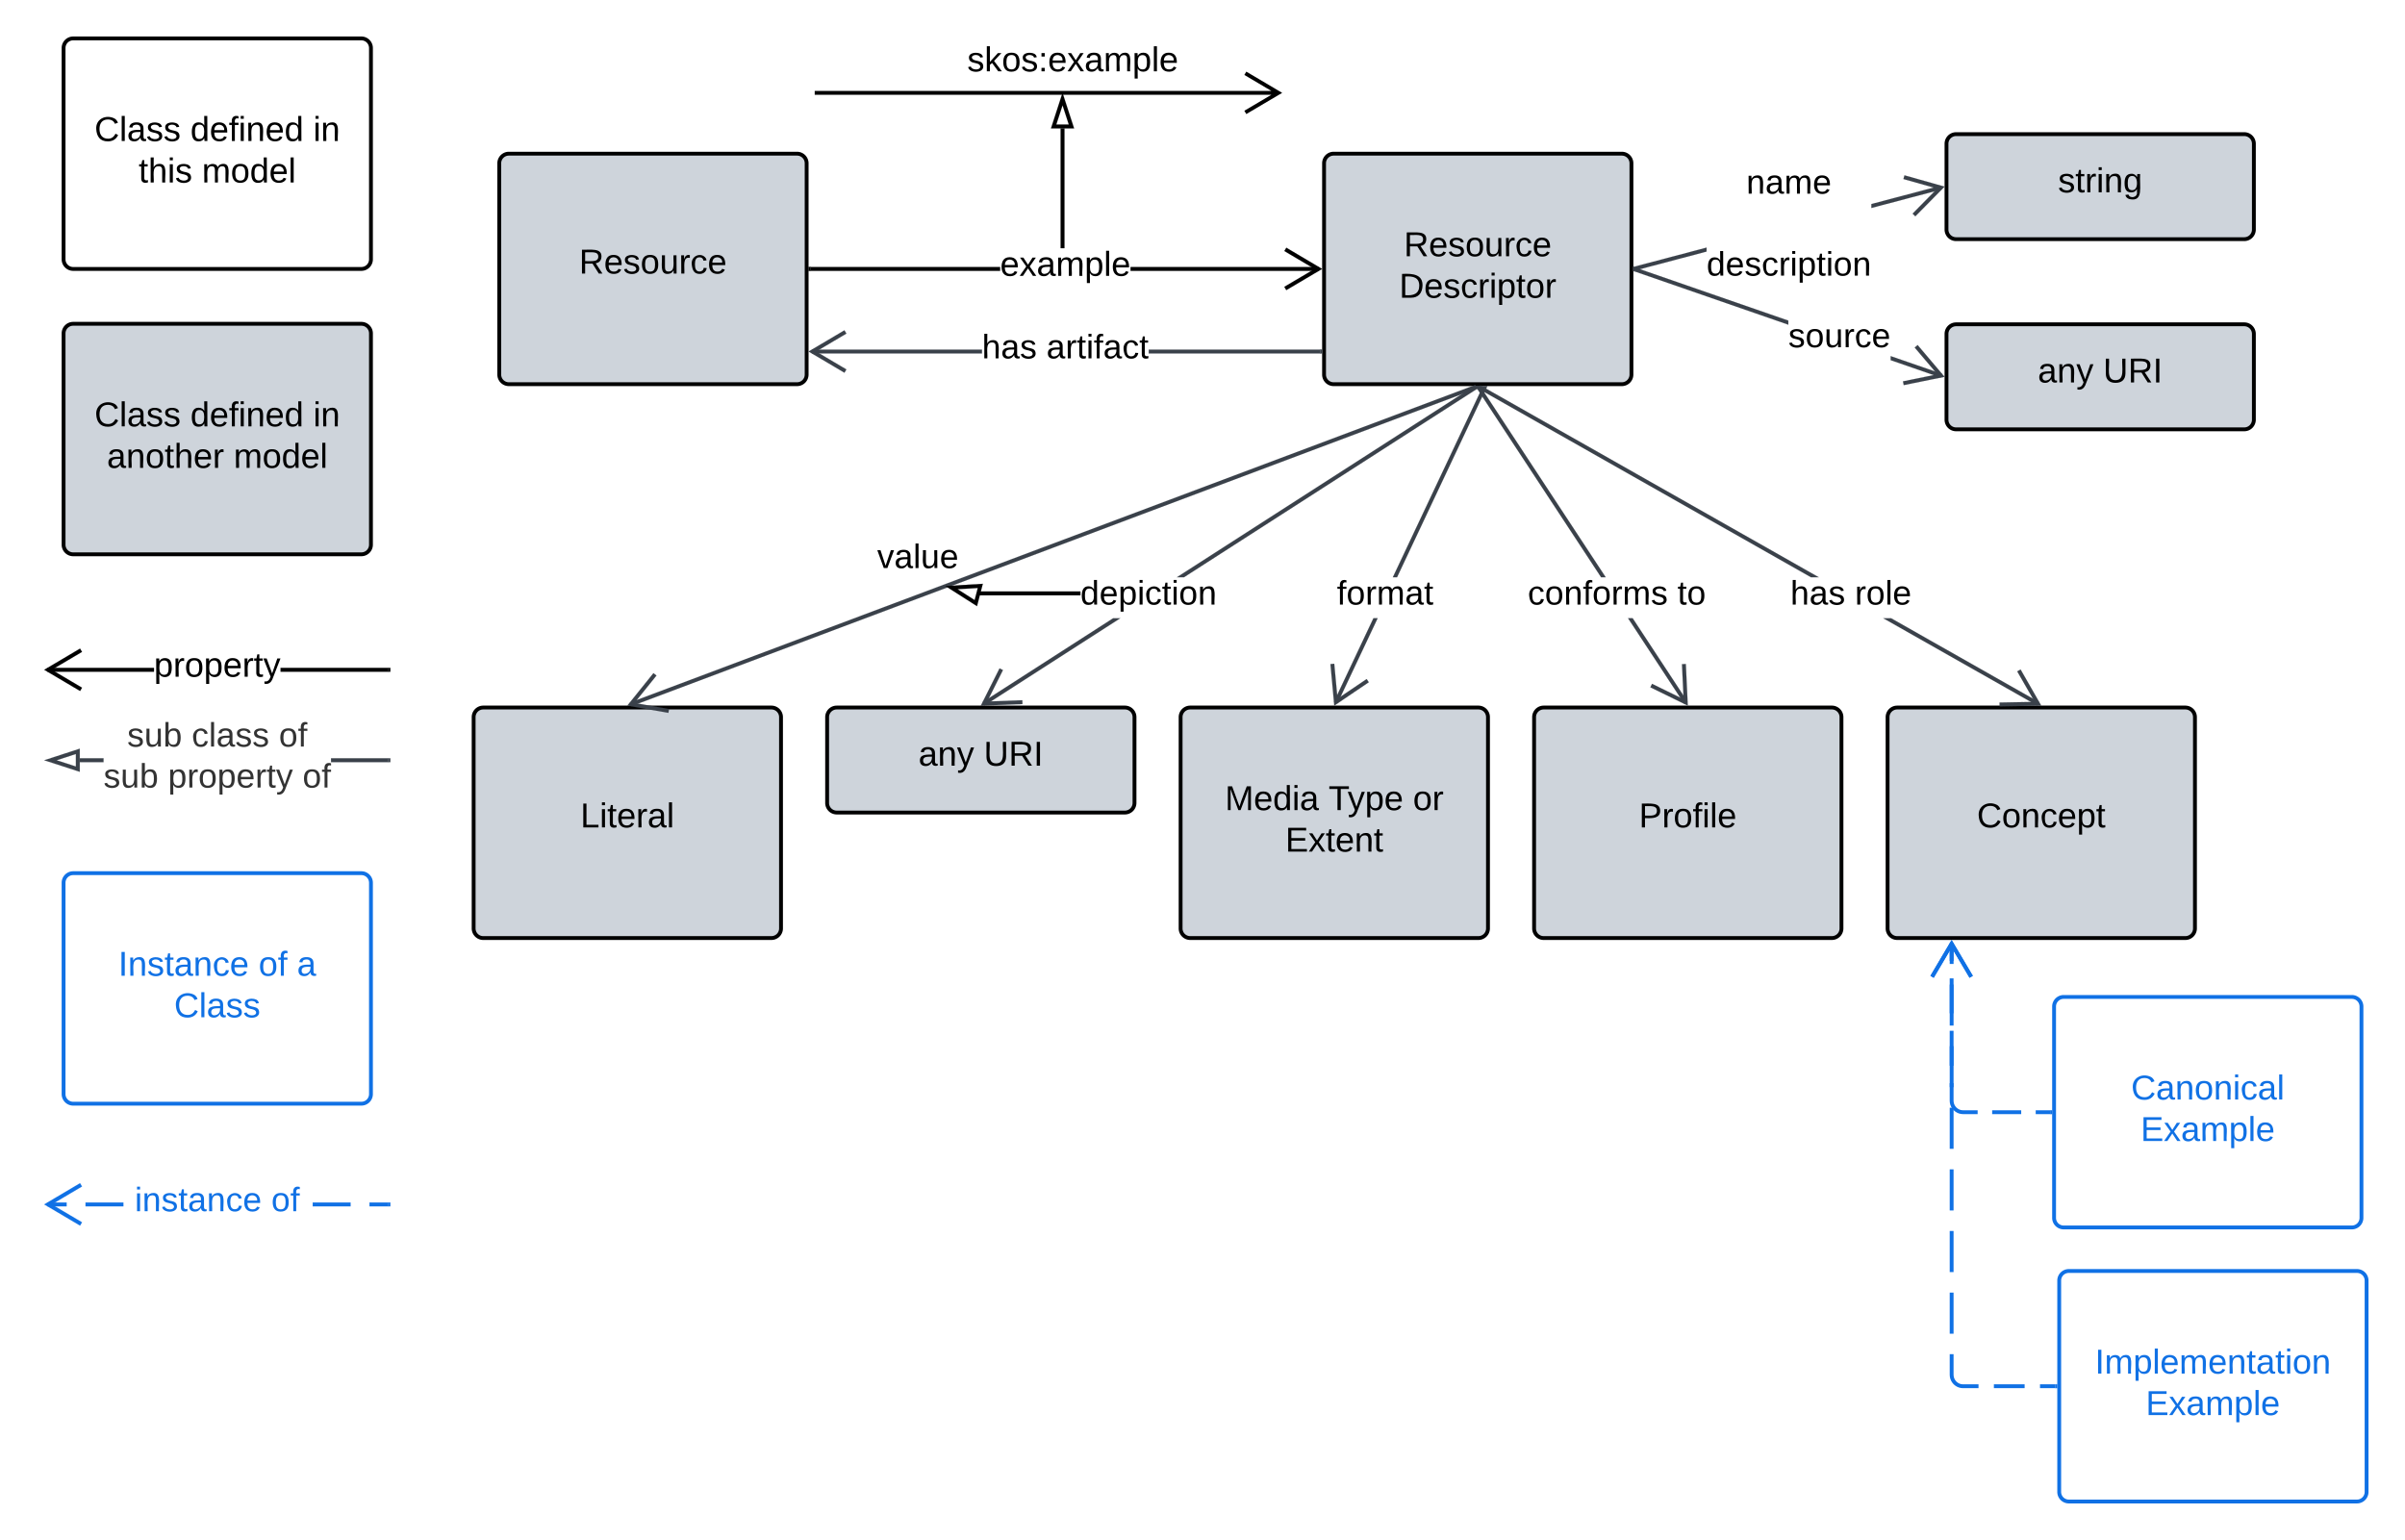 <svg xmlns="http://www.w3.org/2000/svg" xmlns:xlink="http://www.w3.org/1999/xlink" xmlns:lucid="lucid" width="1251.88" height="801.66"><g transform="translate(-258.785 -46.336)" lucid:page-tab-id="89~88OhoTKm4"><path d="M0 0h1500v1000H0z" fill="#fff"/><path d="M291.88 71.34a5 5 0 0 1 5-5h150a5 5 0 0 1 5 5v110a5 5 0 0 1-5 5h-150a5 5 0 0 1-5-5z" stroke="#000" stroke-width="2" fill="#fff"/><use xlink:href="#a" transform="matrix(1,0,0,1,303.881,78.336) translate(4.1 41.4)"/><use xlink:href="#b" transform="matrix(1,0,0,1,303.881,78.336) translate(54 41.4)"/><use xlink:href="#c" transform="matrix(1,0,0,1,303.881,78.336) translate(117.95 41.4)"/><use xlink:href="#d" transform="matrix(1,0,0,1,303.881,78.336) translate(27.075 63)"/><use xlink:href="#e" transform="matrix(1,0,0,1,303.881,78.336) translate(60.025 63)"/><path d="M291.88 219.9a5 5 0 0 1 5-5h150a5 5 0 0 1 5 5v110a5 5 0 0 1-5 5h-150a5 5 0 0 1-5-5z" stroke="#000" stroke-width="2" fill="#ced4db"/><use xlink:href="#a" transform="matrix(1,0,0,1,303.881,226.888) translate(4.1 41.4)"/><use xlink:href="#b" transform="matrix(1,0,0,1,303.881,226.888) translate(54 41.4)"/><use xlink:href="#c" transform="matrix(1,0,0,1,303.881,226.888) translate(117.95 41.4)"/><use xlink:href="#f" transform="matrix(1,0,0,1,303.881,226.888) translate(10.575 63)"/><use xlink:href="#e" transform="matrix(1,0,0,1,303.881,226.888) translate(76.525 63)"/><path d="M338.93 396.02H283.6v-2h55.33zm122.05 0h-56.15v-2h56.15z" stroke="#000" stroke-width=".05"/><path d="M461.98 396.02h-1.03v-2h1.03zM301.48 385.7l-15.77 9.32 15.78 9.32-1.02 1.72-18.67-11.04 18.66-11.04z" stroke="#000" stroke-width=".05"/><use xlink:href="#g" transform="matrix(1,0,0,1,338.931,384.22) translate(0.005 14.4)"/><path d="M291.88 505.9a5 5 0 0 1 5-5h150a5 5 0 0 1 5 5v110a5 5 0 0 1-5 5h-150a5 5 0 0 1-5-5z" stroke="#1071e5" stroke-width="2" fill="#fff"/><use xlink:href="#h" transform="matrix(1,0,0,1,303.881,512.902) translate(16.5 41.4)"/><use xlink:href="#i" transform="matrix(1,0,0,1,303.881,512.902) translate(89.5 41.4)"/><use xlink:href="#j" transform="matrix(1,0,0,1,303.881,512.902) translate(109.5 41.4)"/><use xlink:href="#k" transform="matrix(1,0,0,1,303.881,512.902) translate(45.55 63)"/><path d="M460.98 674.33h-9.86v-2h9.86zm-19.7 0h-19.72v-2h19.7zm-118.26 0h-19.7v-2H323zm-29.56 0h-9.86v-2h9.86z" stroke="#1071e5" stroke-width=".05" fill="#1071e5"/><path d="M461.98 674.33h-1.03v-2h1.03zM301.47 664l-15.76 9.33 15.77 9.32-1.02 1.72-18.66-11.04 18.65-11.04z" stroke="#1071e5" stroke-width=".05" fill="#1071e5"/><use xlink:href="#l" transform="matrix(1,0,0,1,328.943,662.664) translate(0 14.222)"/><use xlink:href="#m" transform="matrix(1,0,0,1,328.943,662.664) translate(71.062 14.222)"/><path d="M312.67 443.1H300.3v-2h12.37zm148.3 0H431.1v-2h29.88z" stroke="#3a414a" stroke-width=".05" fill="#3a414a"/><path d="M461.98 443.1h-1.03v-2h1.03z" stroke="#3a414a" stroke-width=".05" fill="#3a414a"/><path d="M299.3 446.74L285 442.1l14.27-4.63z" fill="#fff"/><path d="M300.3 448.12l-18.5-6 18.5-6.03zm-12.04-6l10.03 3.25v-6.52z" stroke="#3a414a" stroke-width=".05" fill="#3a414a"/><use xlink:href="#n" transform="matrix(1,0,0,1,312.672,420.773) translate(12.326 14.222)"/><use xlink:href="#o" transform="matrix(1,0,0,1,312.672,420.773) translate(45.906 14.222)"/><use xlink:href="#p" transform="matrix(1,0,0,1,312.672,420.773) translate(91.289 14.222)"/><use xlink:href="#q" transform="matrix(1,0,0,1,312.672,420.773) translate(0.005 35.556)"/><use xlink:href="#r" transform="matrix(1,0,0,1,312.672,420.773) translate(33.585 35.556)"/><use xlink:href="#s" transform="matrix(1,0,0,1,312.672,420.773) translate(103.61 35.556)"/><path d="M518.67 131.34a5 5 0 0 1 5-5h150a5 5 0 0 1 5 5v110a5 5 0 0 1-5 5h-150a5 5 0 0 1-5-5z" stroke="#000" stroke-width="2" fill="#ced4db"/><use xlink:href="#t" transform="matrix(1,0,0,1,530.667,138.336) translate(29.55 50.4)"/><path d="M779.38 187.34h-98.7v-2h98.7zm165.8 0h-97.9v-2h97.9z" stroke="#000" stroke-width=".05"/><path d="M947 186.34l-18.67 11.04-1.02-1.72 15.77-9.32-15.76-9.32 1.03-1.73z" stroke="#000" stroke-width=".05"/><path d="M680.7 187.34h-1.03v-2h1.02z"/><path d="M680.72 187.36h-1.08v-2.05h1.08zm-1.03-2v1.95h.97v-1.94z" stroke="#000" stroke-width=".05"/><use xlink:href="#u" transform="matrix(1,0,0,1,779.383,175.536) translate(0.005 14.4)"/><path d="M948 131.34a5 5 0 0 1 5-5h150a5 5 0 0 1 5 5v110a5 5 0 0 1-5 5H953a5 5 0 0 1-5-5z" stroke="#000" stroke-width="2" fill="#ced4db"/><use xlink:href="#v" transform="matrix(1,0,0,1,960,138.336) translate(29.55 41.4)"/><use xlink:href="#w" transform="matrix(1,0,0,1,960,138.336) translate(27.1 63)"/><path d="M505.33 419.67a5 5 0 0 1 5-5h150a5 5 0 0 1 5 5v110a5 5 0 0 1-5 5h-150a5 5 0 0 1-5-5z" stroke="#000" stroke-width="2" fill="#ced4db"/><use xlink:href="#x" transform="matrix(1,0,0,1,517.333,426.667) translate(43.575 50.4)"/><path d="M1027.42 248.62L587.4 413.96l-.72-1.87 440.03-165.35z" stroke="#3a414a" stroke-width=".05" fill="#3a414a"/><path d="M1027.4 248.63l-.5-1.3h3.94z" fill="#3a414a"/><path d="M1027.38 248.66l-.5-1.35h4.1zm-.44-1.3l.47 1.24 3.3-1.24zM600.5 398.02L589 412.3l18.04 3.17-.35 1.97-21.37-3.77 13.6-16.9z" stroke="#3a414a" stroke-width=".05" fill="#3a414a"/><use xlink:href="#y" transform="matrix(1,0,0,1,715.4,327.839) translate(0 14.222)"/><path d="M873.33 419.67a5 5 0 0 1 5-5h150a5 5 0 0 1 5 5v110a5 5 0 0 1-5 5h-150a5 5 0 0 1-5-5z" stroke="#000" stroke-width="2" fill="#ced4db"/><use xlink:href="#z" transform="matrix(1,0,0,1,885.333,426.667) translate(11.1 41.4)"/><use xlink:href="#A" transform="matrix(1,0,0,1,885.333,426.667) translate(65 41.4)"/><use xlink:href="#B" transform="matrix(1,0,0,1,885.333,426.667) translate(108.95 41.4)"/><use xlink:href="#C" transform="matrix(1,0,0,1,885.333,426.667) translate(42.5 63)"/><path d="M955 412.45l-1.8-.85 20.5-43.43h2.2zm77.3-163.78L986 346.84h-2.2l46.72-99.03z" stroke="#3a414a" stroke-width=".05" fill="#3a414a"/><path d="M1032.3 248.7l-1.8-.86.22-.5h2.22z" fill="#3a414a"/><path d="M1032.3 248.72l-1.85-.87.26-.54h2.27zm-1.56-1.36l-.22.46 1.77.84.6-1.3zM955 410.1l15.16-10.26 1.13 1.66-17.97 12.17-2-21.6 1.98-.2z" stroke="#3a414a" stroke-width=".05" fill="#3a414a"/><use xlink:href="#D" transform="matrix(1,0,0,1,954.702,346.837) translate(0 14.222)"/><path d="M1057.33 419.67a5 5 0 0 1 5-5h150a5 5 0 0 1 5 5v110a5 5 0 0 1-5 5h-150a5 5 0 0 1-5-5z" stroke="#000" stroke-width="2" fill="#ced4db"/><use xlink:href="#E" transform="matrix(1,0,0,1,1069.333,426.667) translate(42.575 50.4)"/><path d="M1137.17 411.6l-1.67 1.1-29.27-44.53h2.4zm-42.57-64.76h-2.4l-64.5-98.12 1.68-1.1z" stroke="#3a414a" stroke-width=".05" fill="#3a414a"/><path d="M1029.4 247.64l-1.67 1.1-.93-1.4h2.4z" fill="#3a414a"/><path d="M1029.43 247.65l-1.7 1.13-.97-1.47h2.45zm-2.58-.3l.88 1.36 1.63-1.06-.18-.28zM1137.33 413.67l-19.48-9.54.88-1.8 16.44 8.05-.86-18.28 2-.1z" stroke="#3a414a" stroke-width=".05" fill="#3a414a"/><use xlink:href="#F" transform="matrix(1,0,0,1,1054.046,346.837) translate(0 14.222)"/><use xlink:href="#G" transform="matrix(1,0,0,1,1054.046,346.837) translate(77.926 14.222)"/><path d="M1272 220.17a5 5 0 0 1 5-5h150a5 5 0 0 1 5 5v44.67a5 5 0 0 1-5 5h-150a5 5 0 0 1-5-5z" stroke="#000" stroke-width="2" fill="#ced4db"/><use xlink:href="#H" transform="matrix(1,0,0,1,1284,227.169) translate(35.55 18.275)"/><use xlink:href="#I" transform="matrix(1,0,0,1,1284,227.169) translate(69.55 18.275)"/><path d="M1269.6 240.96l-.64 1.9-26.02-9.03v-2.1zm-79.94-27.72v2.12l-80.04-27.75.65-1.88z" stroke="#3a414a" stroke-width=".05" fill="#3a414a"/><path d="M1110.3 185.73l-.66 1.9-.64-.24v-2.12z" fill="#3a414a"/><path d="M1110.33 185.7l-.67 1.95-.7-.24v-2.16zm-1.3 1.68l.6.2.63-1.84-1.23-.43zM1271 242.5l-21.26 4.32-.4-1.96 17.95-3.65-11.85-13.95 1.53-1.3z" stroke="#3a414a" stroke-width=".05" fill="#3a414a"/><use xlink:href="#J" transform="matrix(1,0,0,1,1189.658,212.871) translate(0 14.222)"/><path d="M924.4 94.67H683.86M907.02 104.85l17.22-10.18-17.22-10.18M683.9 94.67h-1.03" stroke="#000" stroke-width="2" fill="none"/><use xlink:href="#K" transform="matrix(1,0,0,1,762.253,69.067) translate(0.005 14.4)"/><path d="M812.87 175.54h-2v-62.37h2z" stroke="#000" stroke-width=".05"/><path d="M816.5 112.17h-9.27l4.64-14.27z" fill="#fff"/><path d="M817.88 113.17h-12.02l6-18.5zm-9.27-2h6.53l-3.26-10.03z" stroke="#000" stroke-width=".05"/><path stroke="#000" stroke-width=".05"/><path d="M769.93 230.33H681.5v-2h88.43zm176.07 0h-89.26v-2H946z" stroke="#3a414a" stroke-width=".05" fill="#3a414a"/><path d="M947 230.33h-1.03v-2H947z" fill="#3a414a"/><path d="M947.02 230.36h-1.07v-2.05h1.07zm-1.02-2v1.95h.98v-1.94zM699.36 220l-15.76 9.33 15.75 9.32-1 1.72-18.68-11.04 18.67-11.04z" stroke="#3a414a" stroke-width=".05" fill="#3a414a"/><use xlink:href="#L" transform="matrix(1,0,0,1,769.926,218.667) translate(0 14.222)"/><use xlink:href="#M" transform="matrix(1,0,0,1,769.926,218.667) translate(33.58 14.222)"/><path d="M1241.33 419.67a5 5 0 0 1 5-5h150a5 5 0 0 1 5 5v110a5 5 0 0 1-5 5h-150a5 5 0 0 1-5-5z" stroke="#000" stroke-width="2" fill="#ced4db"/><use xlink:href="#N" transform="matrix(1,0,0,1,1253.333,426.667) translate(34.525 50.4)"/><path d="M1320.24 411.9l-.98 1.74-80.2-45.47h4.07zm-114.74-65.06h-4.05l-173.07-98.14.98-1.74z" stroke="#3a414a" stroke-width=".05" fill="#3a414a"/><path d="M1028.4 248.7l-2.43-1.36h3.2z" fill="#3a414a"/><path d="M1028.4 248.75l-2.52-1.44h3.34zm-2.33-1.4l2.32 1.33.74-1.32zM1321.33 413.67l-21.68.4-.04-2 18.32-.34-9.12-15.88 1.74-1z" stroke="#3a414a" stroke-width=".05" fill="#3a414a"/><use xlink:href="#L" transform="matrix(1,0,0,1,1190.732,346.837) translate(0 14.222)"/><use xlink:href="#O" transform="matrix(1,0,0,1,1190.732,346.837) translate(33.58 14.222)"/><path d="M1328 570.33a5 5 0 0 1 5-5h150a5 5 0 0 1 5 5v110a5 5 0 0 1-5 5h-150a5 5 0 0 1-5-5z" stroke="#1071e5" stroke-width="2" fill="#fff"/><use xlink:href="#P" transform="matrix(1,0,0,1,1340,577.333) translate(28.075 41.4)"/><use xlink:href="#Q" transform="matrix(1,0,0,1,1340,577.333) translate(33.05 63)"/><path d="M1326 625.33h-7.56m-7.55 0h-15.12m-7.56 0h-7.55l-.94-.07-.92-.22-.86-.36-.8-.5-.72-.6-.6-.72-.5-.8-.36-.87-.22-.93-.07-.94v-9.1m0-9.1v-18.17m0-9.1v-18.2m0-9.08v-9.1" stroke="#1071e5" stroke-width="2" fill="none"/><path d="M1327 626.33h-1.03v-2h1.03z" stroke="#1071e5" stroke-width=".05" fill="#1071e5"/><path d="M1284.85 554.85l-10.18-17.22-10.18 17.22" stroke="#1071e5" stroke-width="2" fill="none"/><path d="M1330.67 713a5 5 0 0 1 5-5h150a5 5 0 0 1 5 5v110a5 5 0 0 1-5 5h-150a5 5 0 0 1-5-5z" stroke="#1071e5" stroke-width="2" fill="#fff"/><g><use xlink:href="#R" transform="matrix(1,0,0,1,1342.667,720) translate(6.6 41.4)"/><use xlink:href="#Q" transform="matrix(1,0,0,1,1342.667,720) translate(33.05 63)"/></g><path d="M1328.67 768h-8m-8 0h-16m-8 0h-8l-.94-.07-.92-.22-.86-.35-.8-.5-.72-.6-.6-.72-.5-.8-.36-.88-.22-.9-.07-.95v-10.7m0-10.68v-21.38m0-10.7v-21.38m0-10.7V655.1m0-10.7V623m0-10.68v-21.38m0-10.7v-21.37m0-10.7V537.5" stroke="#1071e5" stroke-width="2" fill="none"/><path d="M1329.67 769h-1.03v-2h1.03z" stroke="#1071e5" stroke-width=".05" fill="#1071e5"/><path d="M1284.85 554.85l-10.18-17.22-10.18 17.22" stroke="#1071e5" stroke-width="2" fill="none"/><path d="M771.4 413.52l-1.08-1.68 67.92-43.67h3.7zm256.3-164.8l-152.6 98.12h-3.7l155.22-99.8z" stroke="#3a414a" stroke-width=".05" fill="#3a414a"/><path d="M1027.68 248.73l-.9-1.4h3.07z" fill="#3a414a"/><path d="M1027.67 248.77l-.94-1.46h3.2zm-.84-1.4l.86 1.33 2.06-1.34zM780.85 395.18l-8.2 16.36 18.28-.68.08 2-21.67.8 9.74-19.38z" stroke="#3a414a" stroke-width=".05" fill="#3a414a"/><g><use xlink:href="#S" transform="matrix(1,0,0,1,821.168,346.837) translate(0 14.222)"/></g><path d="M1272 121.17a5 5 0 0 1 5-5h150a5 5 0 0 1 5 5v44.67a5 5 0 0 1-5 5h-150a5 5 0 0 1-5-5z" stroke="#000" stroke-width="2" fill="#ced4db"/><g><use xlink:href="#T" transform="matrix(1,0,0,1,1284,128.169) translate(46.05 18.275)"/></g><path d="M1147.1 177.3l-36.88 9.75-.5-1.94 37.4-9.88zm122.4-32.37l-36.6 9.68v-2.06L1269 143z" stroke="#3a414a" stroke-width=".05" fill="#3a414a"/><path d="M1110.25 187.04l-1.25.33v-2.07l.74-.2z" fill="#3a414a"/><path d="M1110.28 187.06l-1.3.34v-2.12l.77-.2zm-1.25-1.74v2.02l1.2-.32-.5-1.88zM1271 143.5l-15.23 15.45-1.42-1.4 12.85-13.04-17.62-4.97.55-1.93z" stroke="#3a414a" stroke-width=".05" fill="#3a414a"/><g><use xlink:href="#U" transform="matrix(1,0,0,1,1147.111,132.919) translate(20.696 14.222)"/><use xlink:href="#V" transform="matrix(1,0,0,1,1147.111,132.919) translate(42.894 35.556)"/><use xlink:href="#W" transform="matrix(1,0,0,1,1147.111,132.919) translate(0.005 56.889)"/></g><path d="M689.33 419.67a5 5 0 0 1 5-5h150a5 5 0 0 1 5 5v44.66a5 5 0 0 1-5 5h-150a5 5 0 0 1-5-5z" stroke="#000" stroke-width="2" fill="#ced4db"/><g><use xlink:href="#H" transform="matrix(1,0,0,1,701.333,426.667) translate(35.55 18.275)"/><use xlink:href="#I" transform="matrix(1,0,0,1,701.333,426.667) translate(69.55 18.275)"/></g><path d="M765.64 356.25v-2h55.53v2z" stroke="#000" stroke-width=".05"/><path d="M766.73 360.32l-12.64-8.07 14.96-.9z" fill="#fff"/><path d="M767.35 361.9l-16.4-10.46 19.42-1.18zm-10.13-8.84l8.9 5.68 1.63-6.3z" stroke="#000" stroke-width=".05"/><path stroke="#000" stroke-width=".05"/><defs><path d="M212-179c-10-28-35-45-73-45-59 0-87 40-87 99 0 60 29 101 89 101 43 0 62-24 78-52l27 14C228-24 195 4 139 4 59 4 22-46 18-125c-6-104 99-153 187-111 19 9 31 26 39 46" id="X"/><path d="M24 0v-261h32V0H24" id="Y"/><path d="M141-36C126-15 110 5 73 4 37 3 15-17 15-53c-1-64 63-63 125-63 3-35-9-54-41-54-24 1-41 7-42 31l-33-3c5-37 33-52 76-52 45 0 72 20 72 64v82c-1 20 7 32 28 27v20c-31 9-61-2-59-35zM48-53c0 20 12 33 32 33 41-3 63-29 60-74-43 2-92-5-92 41" id="Z"/><path d="M135-143c-3-34-86-38-87 0 15 53 115 12 119 90S17 21 10-45l28-5c4 36 97 45 98 0-10-56-113-15-118-90-4-57 82-63 122-42 12 7 21 19 24 35" id="aa"/><g id="a"><use transform="matrix(0.05,0,0,0.05,0,0)" xlink:href="#X"/><use transform="matrix(0.05,0,0,0.05,12.95,0)" xlink:href="#Y"/><use transform="matrix(0.05,0,0,0.05,16.9,0)" xlink:href="#Z"/><use transform="matrix(0.05,0,0,0.05,26.9,0)" xlink:href="#aa"/><use transform="matrix(0.05,0,0,0.05,35.9,0)" xlink:href="#aa"/></g><path d="M85-194c31 0 48 13 60 33l-1-100h32l1 261h-30c-2-10 0-23-3-31C134-8 116 4 85 4 32 4 16-35 15-94c0-66 23-100 70-100zm9 24c-40 0-46 34-46 75 0 40 6 74 45 74 42 0 51-32 51-76 0-42-9-74-50-73" id="ab"/><path d="M100-194c63 0 86 42 84 106H49c0 40 14 67 53 68 26 1 43-12 49-29l28 8c-11 28-37 45-77 45C44 4 14-33 15-96c1-61 26-98 85-98zm52 81c6-60-76-77-97-28-3 7-6 17-6 28h103" id="ac"/><path d="M101-234c-31-9-42 10-38 44h38v23H63V0H32v-167H5v-23h27c-7-52 17-82 69-68v24" id="ad"/><path d="M24-231v-30h32v30H24zM24 0v-190h32V0H24" id="ae"/><path d="M117-194c89-4 53 116 60 194h-32v-121c0-31-8-49-39-48C34-167 62-67 57 0H25l-1-190h30c1 10-1 24 2 32 11-22 29-35 61-36" id="af"/><g id="b"><use transform="matrix(0.05,0,0,0.05,0,0)" xlink:href="#ab"/><use transform="matrix(0.05,0,0,0.05,10,0)" xlink:href="#ac"/><use transform="matrix(0.05,0,0,0.05,20,0)" xlink:href="#ad"/><use transform="matrix(0.05,0,0,0.05,25,0)" xlink:href="#ae"/><use transform="matrix(0.05,0,0,0.05,28.95,0)" xlink:href="#af"/><use transform="matrix(0.05,0,0,0.05,38.95,0)" xlink:href="#ac"/><use transform="matrix(0.05,0,0,0.05,48.95,0)" xlink:href="#ab"/></g><g id="c"><use transform="matrix(0.05,0,0,0.05,0,0)" xlink:href="#ae"/><use transform="matrix(0.05,0,0,0.05,3.95,0)" xlink:href="#af"/></g><path d="M59-47c-2 24 18 29 38 22v24C64 9 27 4 27-40v-127H5v-23h24l9-43h21v43h35v23H59v120" id="ag"/><path d="M106-169C34-169 62-67 57 0H25v-261h32l-1 103c12-21 28-36 61-36 89 0 53 116 60 194h-32v-121c2-32-8-49-39-48" id="ah"/><g id="d"><use transform="matrix(0.05,0,0,0.05,0,0)" xlink:href="#ag"/><use transform="matrix(0.05,0,0,0.05,5,0)" xlink:href="#ah"/><use transform="matrix(0.05,0,0,0.05,15,0)" xlink:href="#ae"/><use transform="matrix(0.05,0,0,0.05,18.95,0)" xlink:href="#aa"/></g><path d="M210-169c-67 3-38 105-44 169h-31v-121c0-29-5-50-35-48C34-165 62-65 56 0H25l-1-190h30c1 10-1 24 2 32 10-44 99-50 107 0 11-21 27-35 58-36 85-2 47 119 55 194h-31v-121c0-29-5-49-35-48" id="ai"/><path d="M100-194c62-1 85 37 85 99 1 63-27 99-86 99S16-35 15-95c0-66 28-99 85-99zM99-20c44 1 53-31 53-75 0-43-8-75-51-75s-53 32-53 75 10 74 51 75" id="aj"/><g id="e"><use transform="matrix(0.05,0,0,0.05,0,0)" xlink:href="#ai"/><use transform="matrix(0.05,0,0,0.05,14.95,0)" xlink:href="#aj"/><use transform="matrix(0.05,0,0,0.05,24.95,0)" xlink:href="#ab"/><use transform="matrix(0.05,0,0,0.05,34.95,0)" xlink:href="#ac"/><use transform="matrix(0.05,0,0,0.05,44.95,0)" xlink:href="#Y"/></g><path d="M114-163C36-179 61-72 57 0H25l-1-190h30c1 12-1 29 2 39 6-27 23-49 58-41v29" id="ak"/><g id="f"><use transform="matrix(0.05,0,0,0.05,0,0)" xlink:href="#Z"/><use transform="matrix(0.05,0,0,0.05,10,0)" xlink:href="#af"/><use transform="matrix(0.05,0,0,0.05,20,0)" xlink:href="#aj"/><use transform="matrix(0.05,0,0,0.05,30,0)" xlink:href="#ag"/><use transform="matrix(0.05,0,0,0.05,35,0)" xlink:href="#ah"/><use transform="matrix(0.05,0,0,0.05,45,0)" xlink:href="#ac"/><use transform="matrix(0.05,0,0,0.05,55,0)" xlink:href="#ak"/></g><path d="M115-194c55 1 70 41 70 98S169 2 115 4C84 4 66-9 55-30l1 105H24l-1-265h31l2 30c10-21 28-34 59-34zm-8 174c40 0 45-34 45-75s-6-73-45-74c-42 0-51 32-51 76 0 43 10 73 51 73" id="al"/><path d="M179-190L93 31C79 59 56 82 12 73V49c39 6 53-20 64-50L1-190h34L92-34l54-156h33" id="am"/><g id="g"><use transform="matrix(0.05,0,0,0.05,0,0)" xlink:href="#al"/><use transform="matrix(0.05,0,0,0.05,10,0)" xlink:href="#ak"/><use transform="matrix(0.05,0,0,0.05,15.95,0)" xlink:href="#aj"/><use transform="matrix(0.05,0,0,0.05,25.95,0)" xlink:href="#al"/><use transform="matrix(0.05,0,0,0.05,35.95,0)" xlink:href="#ac"/><use transform="matrix(0.05,0,0,0.05,45.95,0)" xlink:href="#ak"/><use transform="matrix(0.05,0,0,0.05,51.9,0)" xlink:href="#ag"/><use transform="matrix(0.05,0,0,0.05,56.9,0)" xlink:href="#am"/></g><path fill="#1071e5" d="M33 0v-248h34V0H33" id="an"/><path fill="#1071e5" d="M117-194c89-4 53 116 60 194h-32v-121c0-31-8-49-39-48C34-167 62-67 57 0H25l-1-190h30c1 10-1 24 2 32 11-22 29-35 61-36" id="ao"/><path fill="#1071e5" d="M135-143c-3-34-86-38-87 0 15 53 115 12 119 90S17 21 10-45l28-5c4 36 97 45 98 0-10-56-113-15-118-90-4-57 82-63 122-42 12 7 21 19 24 35" id="ap"/><path fill="#1071e5" d="M59-47c-2 24 18 29 38 22v24C64 9 27 4 27-40v-127H5v-23h24l9-43h21v43h35v23H59v120" id="aq"/><path fill="#1071e5" d="M141-36C126-15 110 5 73 4 37 3 15-17 15-53c-1-64 63-63 125-63 3-35-9-54-41-54-24 1-41 7-42 31l-33-3c5-37 33-52 76-52 45 0 72 20 72 64v82c-1 20 7 32 28 27v20c-31 9-61-2-59-35zM48-53c0 20 12 33 32 33 41-3 63-29 60-74-43 2-92-5-92 41" id="ar"/><path fill="#1071e5" d="M96-169c-40 0-48 33-48 73s9 75 48 75c24 0 41-14 43-38l32 2c-6 37-31 61-74 61-59 0-76-41-82-99-10-93 101-131 147-64 4 7 5 14 7 22l-32 3c-4-21-16-35-41-35" id="as"/><path fill="#1071e5" d="M100-194c63 0 86 42 84 106H49c0 40 14 67 53 68 26 1 43-12 49-29l28 8c-11 28-37 45-77 45C44 4 14-33 15-96c1-61 26-98 85-98zm52 81c6-60-76-77-97-28-3 7-6 17-6 28h103" id="at"/><g id="h"><use transform="matrix(0.05,0,0,0.05,0,0)" xlink:href="#an"/><use transform="matrix(0.05,0,0,0.05,5,0)" xlink:href="#ao"/><use transform="matrix(0.05,0,0,0.05,15,0)" xlink:href="#ap"/><use transform="matrix(0.05,0,0,0.05,24,0)" xlink:href="#aq"/><use transform="matrix(0.05,0,0,0.05,29,0)" xlink:href="#ar"/><use transform="matrix(0.05,0,0,0.05,39,0)" xlink:href="#ao"/><use transform="matrix(0.05,0,0,0.05,49,0)" xlink:href="#as"/><use transform="matrix(0.05,0,0,0.05,58,0)" xlink:href="#at"/></g><path fill="#1071e5" d="M100-194c62-1 85 37 85 99 1 63-27 99-86 99S16-35 15-95c0-66 28-99 85-99zM99-20c44 1 53-31 53-75 0-43-8-75-51-75s-53 32-53 75 10 74 51 75" id="au"/><path fill="#1071e5" d="M101-234c-31-9-42 10-38 44h38v23H63V0H32v-167H5v-23h27c-7-52 17-82 69-68v24" id="av"/><g id="i"><use transform="matrix(0.05,0,0,0.05,0,0)" xlink:href="#au"/><use transform="matrix(0.05,0,0,0.05,10,0)" xlink:href="#av"/></g><use transform="matrix(0.05,0,0,0.05,0,0)" xlink:href="#ar" id="j"/><path fill="#1071e5" d="M212-179c-10-28-35-45-73-45-59 0-87 40-87 99 0 60 29 101 89 101 43 0 62-24 78-52l27 14C228-24 195 4 139 4 59 4 22-46 18-125c-6-104 99-153 187-111 19 9 31 26 39 46" id="aw"/><path fill="#1071e5" d="M24 0v-261h32V0H24" id="ax"/><g id="k"><use transform="matrix(0.05,0,0,0.05,0,0)" xlink:href="#aw"/><use transform="matrix(0.05,0,0,0.05,12.95,0)" xlink:href="#ax"/><use transform="matrix(0.05,0,0,0.05,16.9,0)" xlink:href="#ar"/><use transform="matrix(0.05,0,0,0.05,26.9,0)" xlink:href="#ap"/><use transform="matrix(0.05,0,0,0.05,35.9,0)" xlink:href="#ap"/></g><path fill="#1071e5" d="M24-231v-30h32v30H24zM24 0v-190h32V0H24" id="ay"/><g id="l"><use transform="matrix(0.049,0,0,0.049,0,0)" xlink:href="#ay"/><use transform="matrix(0.049,0,0,0.049,3.901,0)" xlink:href="#ao"/><use transform="matrix(0.049,0,0,0.049,13.778,0)" xlink:href="#ap"/><use transform="matrix(0.049,0,0,0.049,22.667,0)" xlink:href="#aq"/><use transform="matrix(0.049,0,0,0.049,27.605,0)" xlink:href="#ar"/><use transform="matrix(0.049,0,0,0.049,37.481,0)" xlink:href="#ao"/><use transform="matrix(0.049,0,0,0.049,47.358,0)" xlink:href="#as"/><use transform="matrix(0.049,0,0,0.049,56.247,0)" xlink:href="#at"/></g><g id="m"><use transform="matrix(0.049,0,0,0.049,0,0)" xlink:href="#au"/><use transform="matrix(0.049,0,0,0.049,9.877,0)" xlink:href="#av"/></g><path fill="#333" d="M135-143c-3-34-86-38-87 0 15 53 115 12 119 90S17 21 10-45l28-5c4 36 97 45 98 0-10-56-113-15-118-90-4-57 82-63 122-42 12 7 21 19 24 35" id="az"/><path fill="#333" d="M84 4C-5 8 30-112 23-190h32v120c0 31 7 50 39 49 72-2 45-101 50-169h31l1 190h-30c-1-10 1-25-2-33-11 22-28 36-60 37" id="aA"/><path fill="#333" d="M115-194c53 0 69 39 70 98 0 66-23 100-70 100C84 3 66-7 56-30L54 0H23l1-261h32v101c10-23 28-34 59-34zm-8 174c40 0 45-34 45-75 0-40-5-75-45-74-42 0-51 32-51 76 0 43 10 73 51 73" id="aB"/><g id="n"><use transform="matrix(0.049,0,0,0.049,0,0)" xlink:href="#az"/><use transform="matrix(0.049,0,0,0.049,8.889,0)" xlink:href="#aA"/><use transform="matrix(0.049,0,0,0.049,18.765,0)" xlink:href="#aB"/></g><path fill="#333" d="M96-169c-40 0-48 33-48 73s9 75 48 75c24 0 41-14 43-38l32 2c-6 37-31 61-74 61-59 0-76-41-82-99-10-93 101-131 147-64 4 7 5 14 7 22l-32 3c-4-21-16-35-41-35" id="aC"/><path fill="#333" d="M24 0v-261h32V0H24" id="aD"/><path fill="#333" d="M141-36C126-15 110 5 73 4 37 3 15-17 15-53c-1-64 63-63 125-63 3-35-9-54-41-54-24 1-41 7-42 31l-33-3c5-37 33-52 76-52 45 0 72 20 72 64v82c-1 20 7 32 28 27v20c-31 9-61-2-59-35zM48-53c0 20 12 33 32 33 41-3 63-29 60-74-43 2-92-5-92 41" id="aE"/><g id="o"><use transform="matrix(0.049,0,0,0.049,0,0)" xlink:href="#aC"/><use transform="matrix(0.049,0,0,0.049,8.889,0)" xlink:href="#aD"/><use transform="matrix(0.049,0,0,0.049,12.79,0)" xlink:href="#aE"/><use transform="matrix(0.049,0,0,0.049,22.667,0)" xlink:href="#az"/><use transform="matrix(0.049,0,0,0.049,31.556,0)" xlink:href="#az"/></g><path fill="#333" d="M100-194c62-1 85 37 85 99 1 63-27 99-86 99S16-35 15-95c0-66 28-99 85-99zM99-20c44 1 53-31 53-75 0-43-8-75-51-75s-53 32-53 75 10 74 51 75" id="aF"/><path fill="#333" d="M101-234c-31-9-42 10-38 44h38v23H63V0H32v-167H5v-23h27c-7-52 17-82 69-68v24" id="aG"/><g id="p"><use transform="matrix(0.049,0,0,0.049,0,0)" xlink:href="#aF"/><use transform="matrix(0.049,0,0,0.049,9.877,0)" xlink:href="#aG"/></g><g id="q"><use transform="matrix(0.049,0,0,0.049,0,0)" xlink:href="#az"/><use transform="matrix(0.049,0,0,0.049,8.889,0)" xlink:href="#aA"/><use transform="matrix(0.049,0,0,0.049,18.765,0)" xlink:href="#aB"/></g><path fill="#333" d="M115-194c55 1 70 41 70 98S169 2 115 4C84 4 66-9 55-30l1 105H24l-1-265h31l2 30c10-21 28-34 59-34zm-8 174c40 0 45-34 45-75s-6-73-45-74c-42 0-51 32-51 76 0 43 10 73 51 73" id="aH"/><path fill="#333" d="M114-163C36-179 61-72 57 0H25l-1-190h30c1 12-1 29 2 39 6-27 23-49 58-41v29" id="aI"/><path fill="#333" d="M100-194c63 0 86 42 84 106H49c0 40 14 67 53 68 26 1 43-12 49-29l28 8c-11 28-37 45-77 45C44 4 14-33 15-96c1-61 26-98 85-98zm52 81c6-60-76-77-97-28-3 7-6 17-6 28h103" id="aJ"/><path fill="#333" d="M59-47c-2 24 18 29 38 22v24C64 9 27 4 27-40v-127H5v-23h24l9-43h21v43h35v23H59v120" id="aK"/><path fill="#333" d="M179-190L93 31C79 59 56 82 12 73V49c39 6 53-20 64-50L1-190h34L92-34l54-156h33" id="aL"/><g id="r"><use transform="matrix(0.049,0,0,0.049,0,0)" xlink:href="#aH"/><use transform="matrix(0.049,0,0,0.049,9.877,0)" xlink:href="#aI"/><use transform="matrix(0.049,0,0,0.049,15.753,0)" xlink:href="#aF"/><use transform="matrix(0.049,0,0,0.049,25.63,0)" xlink:href="#aH"/><use transform="matrix(0.049,0,0,0.049,35.506,0)" xlink:href="#aJ"/><use transform="matrix(0.049,0,0,0.049,45.383,0)" xlink:href="#aI"/><use transform="matrix(0.049,0,0,0.049,51.259,0)" xlink:href="#aK"/><use transform="matrix(0.049,0,0,0.049,56.198,0)" xlink:href="#aL"/></g><g id="s"><use transform="matrix(0.049,0,0,0.049,0,0)" xlink:href="#aF"/><use transform="matrix(0.049,0,0,0.049,9.877,0)" xlink:href="#aG"/></g><path d="M233-177c-1 41-23 64-60 70L243 0h-38l-65-103H63V0H30v-248c88 3 205-21 203 71zM63-129c60-2 137 13 137-47 0-61-80-42-137-45v92" id="aM"/><path d="M84 4C-5 8 30-112 23-190h32v120c0 31 7 50 39 49 72-2 45-101 50-169h31l1 190h-30c-1-10 1-25-2-33-11 22-28 36-60 37" id="aN"/><path d="M96-169c-40 0-48 33-48 73s9 75 48 75c24 0 41-14 43-38l32 2c-6 37-31 61-74 61-59 0-76-41-82-99-10-93 101-131 147-64 4 7 5 14 7 22l-32 3c-4-21-16-35-41-35" id="aO"/><g id="t"><use transform="matrix(0.05,0,0,0.05,0,0)" xlink:href="#aM"/><use transform="matrix(0.05,0,0,0.05,12.95,0)" xlink:href="#ac"/><use transform="matrix(0.05,0,0,0.05,22.95,0)" xlink:href="#aa"/><use transform="matrix(0.05,0,0,0.05,31.95,0)" xlink:href="#aj"/><use transform="matrix(0.05,0,0,0.05,41.95,0)" xlink:href="#aN"/><use transform="matrix(0.05,0,0,0.05,51.95,0)" xlink:href="#ak"/><use transform="matrix(0.05,0,0,0.05,57.9,0)" xlink:href="#aO"/><use transform="matrix(0.05,0,0,0.05,66.9,0)" xlink:href="#ac"/></g><path d="M141 0L90-78 38 0H4l68-98-65-92h35l48 74 47-74h35l-64 92 68 98h-35" id="aP"/><g id="u"><use transform="matrix(0.05,0,0,0.05,0,0)" xlink:href="#ac"/><use transform="matrix(0.05,0,0,0.05,10,0)" xlink:href="#aP"/><use transform="matrix(0.05,0,0,0.05,19,0)" xlink:href="#Z"/><use transform="matrix(0.05,0,0,0.05,29,0)" xlink:href="#ai"/><use transform="matrix(0.05,0,0,0.05,43.95,0)" xlink:href="#al"/><use transform="matrix(0.05,0,0,0.05,53.95,0)" xlink:href="#Y"/><use transform="matrix(0.05,0,0,0.05,57.9,0)" xlink:href="#ac"/></g><g id="v"><use transform="matrix(0.05,0,0,0.05,0,0)" xlink:href="#aM"/><use transform="matrix(0.05,0,0,0.05,12.95,0)" xlink:href="#ac"/><use transform="matrix(0.05,0,0,0.05,22.95,0)" xlink:href="#aa"/><use transform="matrix(0.05,0,0,0.05,31.95,0)" xlink:href="#aj"/><use transform="matrix(0.05,0,0,0.05,41.95,0)" xlink:href="#aN"/><use transform="matrix(0.05,0,0,0.05,51.95,0)" xlink:href="#ak"/><use transform="matrix(0.05,0,0,0.05,57.9,0)" xlink:href="#aO"/><use transform="matrix(0.05,0,0,0.05,66.9,0)" xlink:href="#ac"/></g><path d="M30-248c118-7 216 8 213 122C240-48 200 0 122 0H30v-248zM63-27c89 8 146-16 146-99s-60-101-146-95v194" id="aQ"/><g id="w"><use transform="matrix(0.05,0,0,0.05,0,0)" xlink:href="#aQ"/><use transform="matrix(0.05,0,0,0.05,12.95,0)" xlink:href="#ac"/><use transform="matrix(0.05,0,0,0.05,22.95,0)" xlink:href="#aa"/><use transform="matrix(0.05,0,0,0.05,31.95,0)" xlink:href="#aO"/><use transform="matrix(0.05,0,0,0.05,40.95,0)" xlink:href="#ak"/><use transform="matrix(0.05,0,0,0.05,46.9,0)" xlink:href="#ae"/><use transform="matrix(0.05,0,0,0.05,50.85,0)" xlink:href="#al"/><use transform="matrix(0.05,0,0,0.05,60.85,0)" xlink:href="#ag"/><use transform="matrix(0.05,0,0,0.05,65.85,0)" xlink:href="#aj"/><use transform="matrix(0.05,0,0,0.05,75.85,0)" xlink:href="#ak"/></g><path d="M30 0v-248h33v221h125V0H30" id="aR"/><g id="x"><use transform="matrix(0.05,0,0,0.05,0,0)" xlink:href="#aR"/><use transform="matrix(0.05,0,0,0.05,10,0)" xlink:href="#ae"/><use transform="matrix(0.05,0,0,0.05,13.95,0)" xlink:href="#ag"/><use transform="matrix(0.05,0,0,0.05,18.95,0)" xlink:href="#ac"/><use transform="matrix(0.05,0,0,0.05,28.95,0)" xlink:href="#ak"/><use transform="matrix(0.05,0,0,0.05,34.9,0)" xlink:href="#Z"/><use transform="matrix(0.05,0,0,0.05,44.9,0)" xlink:href="#Y"/></g><path d="M108 0H70L1-190h34L89-25l56-165h34" id="aS"/><g id="y"><use transform="matrix(0.049,0,0,0.049,0,0)" xlink:href="#aS"/><use transform="matrix(0.049,0,0,0.049,8.889,0)" xlink:href="#Z"/><use transform="matrix(0.049,0,0,0.049,18.765,0)" xlink:href="#Y"/><use transform="matrix(0.049,0,0,0.049,22.667,0)" xlink:href="#aN"/><use transform="matrix(0.049,0,0,0.049,32.543,0)" xlink:href="#ac"/></g><path d="M240 0l2-218c-23 76-54 145-80 218h-23L58-218 59 0H30v-248h44l77 211c21-75 51-140 76-211h43V0h-30" id="aT"/><g id="z"><use transform="matrix(0.05,0,0,0.05,0,0)" xlink:href="#aT"/><use transform="matrix(0.05,0,0,0.05,14.95,0)" xlink:href="#ac"/><use transform="matrix(0.05,0,0,0.05,24.95,0)" xlink:href="#ab"/><use transform="matrix(0.05,0,0,0.05,34.95,0)" xlink:href="#ae"/><use transform="matrix(0.05,0,0,0.05,38.9,0)" xlink:href="#Z"/></g><path d="M127-220V0H93v-220H8v-28h204v28h-85" id="aU"/><g id="A"><use transform="matrix(0.05,0,0,0.05,0,0)" xlink:href="#aU"/><use transform="matrix(0.05,0,0,0.05,9.95,0)" xlink:href="#am"/><use transform="matrix(0.05,0,0,0.05,18.95,0)" xlink:href="#al"/><use transform="matrix(0.05,0,0,0.05,28.95,0)" xlink:href="#ac"/></g><g id="B"><use transform="matrix(0.05,0,0,0.05,0,0)" xlink:href="#aj"/><use transform="matrix(0.05,0,0,0.05,10,0)" xlink:href="#ak"/></g><path d="M30 0v-248h187v28H63v79h144v27H63v87h162V0H30" id="aV"/><g id="C"><use transform="matrix(0.05,0,0,0.05,0,0)" xlink:href="#aV"/><use transform="matrix(0.05,0,0,0.05,12,0)" xlink:href="#aP"/><use transform="matrix(0.05,0,0,0.05,21,0)" xlink:href="#ag"/><use transform="matrix(0.05,0,0,0.05,26,0)" xlink:href="#ac"/><use transform="matrix(0.05,0,0,0.05,36,0)" xlink:href="#af"/><use transform="matrix(0.05,0,0,0.05,46,0)" xlink:href="#ag"/></g><g id="D"><use transform="matrix(0.049,0,0,0.049,0,0)" xlink:href="#ad"/><use transform="matrix(0.049,0,0,0.049,4.938,0)" xlink:href="#aj"/><use transform="matrix(0.049,0,0,0.049,14.815,0)" xlink:href="#ak"/><use transform="matrix(0.049,0,0,0.049,20.691,0)" xlink:href="#ai"/><use transform="matrix(0.049,0,0,0.049,35.457,0)" xlink:href="#Z"/><use transform="matrix(0.049,0,0,0.049,45.333,0)" xlink:href="#ag"/></g><path d="M30-248c87 1 191-15 191 75 0 78-77 80-158 76V0H30v-248zm33 125c57 0 124 11 124-50 0-59-68-47-124-48v98" id="aW"/><g id="E"><use transform="matrix(0.05,0,0,0.05,0,0)" xlink:href="#aW"/><use transform="matrix(0.05,0,0,0.05,12,0)" xlink:href="#ak"/><use transform="matrix(0.05,0,0,0.05,17.95,0)" xlink:href="#aj"/><use transform="matrix(0.05,0,0,0.05,27.95,0)" xlink:href="#ad"/><use transform="matrix(0.05,0,0,0.05,32.95,0)" xlink:href="#ae"/><use transform="matrix(0.05,0,0,0.05,36.9,0)" xlink:href="#Y"/><use transform="matrix(0.05,0,0,0.05,40.85,0)" xlink:href="#ac"/></g><g id="F"><use transform="matrix(0.049,0,0,0.049,0,0)" xlink:href="#aO"/><use transform="matrix(0.049,0,0,0.049,8.889,0)" xlink:href="#aj"/><use transform="matrix(0.049,0,0,0.049,18.765,0)" xlink:href="#af"/><use transform="matrix(0.049,0,0,0.049,28.642,0)" xlink:href="#ad"/><use transform="matrix(0.049,0,0,0.049,33.58,0)" xlink:href="#aj"/><use transform="matrix(0.049,0,0,0.049,43.457,0)" xlink:href="#ak"/><use transform="matrix(0.049,0,0,0.049,49.333,0)" xlink:href="#ai"/><use transform="matrix(0.049,0,0,0.049,64.099,0)" xlink:href="#aa"/></g><g id="G"><use transform="matrix(0.049,0,0,0.049,0,0)" xlink:href="#ag"/><use transform="matrix(0.049,0,0,0.049,4.938,0)" xlink:href="#aj"/></g><g id="H"><use transform="matrix(0.05,0,0,0.05,0,0)" xlink:href="#Z"/><use transform="matrix(0.05,0,0,0.05,10,0)" xlink:href="#af"/><use transform="matrix(0.05,0,0,0.05,20,0)" xlink:href="#am"/></g><path d="M232-93c-1 65-40 97-104 97C67 4 28-28 28-90v-158h33c8 89-33 224 67 224 102 0 64-133 71-224h33v155" id="aX"/><path d="M33 0v-248h34V0H33" id="aY"/><g id="I"><use transform="matrix(0.05,0,0,0.05,0,0)" xlink:href="#aX"/><use transform="matrix(0.05,0,0,0.05,12.95,0)" xlink:href="#aM"/><use transform="matrix(0.05,0,0,0.05,25.9,0)" xlink:href="#aY"/></g><g id="J"><use transform="matrix(0.049,0,0,0.049,0,0)" xlink:href="#aa"/><use transform="matrix(0.049,0,0,0.049,8.889,0)" xlink:href="#aj"/><use transform="matrix(0.049,0,0,0.049,18.765,0)" xlink:href="#aN"/><use transform="matrix(0.049,0,0,0.049,28.642,0)" xlink:href="#ak"/><use transform="matrix(0.049,0,0,0.049,34.519,0)" xlink:href="#aO"/><use transform="matrix(0.049,0,0,0.049,43.407,0)" xlink:href="#ac"/></g><path d="M143 0L79-87 56-68V0H24v-261h32v163l83-92h37l-77 82L181 0h-38" id="aZ"/><path d="M33-154v-36h34v36H33zM33 0v-36h34V0H33" id="ba"/><g id="K"><use transform="matrix(0.05,0,0,0.05,0,0)" xlink:href="#aa"/><use transform="matrix(0.05,0,0,0.05,9,0)" xlink:href="#aZ"/><use transform="matrix(0.05,0,0,0.05,18,0)" xlink:href="#aj"/><use transform="matrix(0.05,0,0,0.05,28,0)" xlink:href="#aa"/><use transform="matrix(0.05,0,0,0.05,37,0)" xlink:href="#ba"/><use transform="matrix(0.05,0,0,0.05,42,0)" xlink:href="#ac"/><use transform="matrix(0.05,0,0,0.05,52,0)" xlink:href="#aP"/><use transform="matrix(0.05,0,0,0.05,61,0)" xlink:href="#Z"/><use transform="matrix(0.05,0,0,0.05,71,0)" xlink:href="#ai"/><use transform="matrix(0.05,0,0,0.05,85.95,0)" xlink:href="#al"/><use transform="matrix(0.05,0,0,0.05,95.95,0)" xlink:href="#Y"/><use transform="matrix(0.05,0,0,0.05,99.9,0)" xlink:href="#ac"/></g><g id="L"><use transform="matrix(0.049,0,0,0.049,0,0)" xlink:href="#ah"/><use transform="matrix(0.049,0,0,0.049,9.877,0)" xlink:href="#Z"/><use transform="matrix(0.049,0,0,0.049,19.753,0)" xlink:href="#aa"/></g><g id="M"><use transform="matrix(0.049,0,0,0.049,0,0)" xlink:href="#Z"/><use transform="matrix(0.049,0,0,0.049,9.877,0)" xlink:href="#ak"/><use transform="matrix(0.049,0,0,0.049,15.753,0)" xlink:href="#ag"/><use transform="matrix(0.049,0,0,0.049,20.691,0)" xlink:href="#ae"/><use transform="matrix(0.049,0,0,0.049,24.593,0)" xlink:href="#ad"/><use transform="matrix(0.049,0,0,0.049,29.531,0)" xlink:href="#Z"/><use transform="matrix(0.049,0,0,0.049,39.407,0)" xlink:href="#aO"/><use transform="matrix(0.049,0,0,0.049,48.296,0)" xlink:href="#ag"/></g><g id="N"><use transform="matrix(0.05,0,0,0.05,0,0)" xlink:href="#X"/><use transform="matrix(0.05,0,0,0.05,12.95,0)" xlink:href="#aj"/><use transform="matrix(0.05,0,0,0.05,22.95,0)" xlink:href="#af"/><use transform="matrix(0.05,0,0,0.05,32.95,0)" xlink:href="#aO"/><use transform="matrix(0.05,0,0,0.05,41.95,0)" xlink:href="#ac"/><use transform="matrix(0.05,0,0,0.05,51.95,0)" xlink:href="#al"/><use transform="matrix(0.05,0,0,0.05,61.95,0)" xlink:href="#ag"/></g><g id="O"><use transform="matrix(0.049,0,0,0.049,0,0)" xlink:href="#ak"/><use transform="matrix(0.049,0,0,0.049,5.877,0)" xlink:href="#aj"/><use transform="matrix(0.049,0,0,0.049,15.753,0)" xlink:href="#Y"/><use transform="matrix(0.049,0,0,0.049,19.654,0)" xlink:href="#ac"/></g><g id="P"><use transform="matrix(0.05,0,0,0.05,0,0)" xlink:href="#aw"/><use transform="matrix(0.05,0,0,0.05,12.95,0)" xlink:href="#ar"/><use transform="matrix(0.05,0,0,0.05,22.95,0)" xlink:href="#ao"/><use transform="matrix(0.05,0,0,0.05,32.95,0)" xlink:href="#au"/><use transform="matrix(0.05,0,0,0.05,42.95,0)" xlink:href="#ao"/><use transform="matrix(0.05,0,0,0.05,52.95,0)" xlink:href="#ay"/><use transform="matrix(0.05,0,0,0.05,56.9,0)" xlink:href="#as"/><use transform="matrix(0.05,0,0,0.05,65.9,0)" xlink:href="#ar"/><use transform="matrix(0.05,0,0,0.05,75.9,0)" xlink:href="#ax"/></g><path fill="#1071e5" d="M30 0v-248h187v28H63v79h144v27H63v87h162V0H30" id="bb"/><path fill="#1071e5" d="M141 0L90-78 38 0H4l68-98-65-92h35l48 74 47-74h35l-64 92 68 98h-35" id="bc"/><path fill="#1071e5" d="M210-169c-67 3-38 105-44 169h-31v-121c0-29-5-50-35-48C34-165 62-65 56 0H25l-1-190h30c1 10-1 24 2 32 10-44 99-50 107 0 11-21 27-35 58-36 85-2 47 119 55 194h-31v-121c0-29-5-49-35-48" id="bd"/><path fill="#1071e5" d="M115-194c55 1 70 41 70 98S169 2 115 4C84 4 66-9 55-30l1 105H24l-1-265h31l2 30c10-21 28-34 59-34zm-8 174c40 0 45-34 45-75s-6-73-45-74c-42 0-51 32-51 76 0 43 10 73 51 73" id="be"/><g id="Q"><use transform="matrix(0.05,0,0,0.05,0,0)" xlink:href="#bb"/><use transform="matrix(0.05,0,0,0.05,12,0)" xlink:href="#bc"/><use transform="matrix(0.05,0,0,0.05,21,0)" xlink:href="#ar"/><use transform="matrix(0.05,0,0,0.05,31,0)" xlink:href="#bd"/><use transform="matrix(0.05,0,0,0.05,45.95,0)" xlink:href="#be"/><use transform="matrix(0.05,0,0,0.05,55.95,0)" xlink:href="#ax"/><use transform="matrix(0.05,0,0,0.05,59.9,0)" xlink:href="#at"/></g><g id="R"><use transform="matrix(0.05,0,0,0.05,0,0)" xlink:href="#an"/><use transform="matrix(0.05,0,0,0.05,5,0)" xlink:href="#bd"/><use transform="matrix(0.05,0,0,0.05,19.95,0)" xlink:href="#be"/><use transform="matrix(0.05,0,0,0.05,29.95,0)" xlink:href="#ax"/><use transform="matrix(0.05,0,0,0.05,33.9,0)" xlink:href="#at"/><use transform="matrix(0.05,0,0,0.05,43.9,0)" xlink:href="#bd"/><use transform="matrix(0.05,0,0,0.05,58.85,0)" xlink:href="#at"/><use transform="matrix(0.05,0,0,0.05,68.85,0)" xlink:href="#ao"/><use transform="matrix(0.05,0,0,0.05,78.85,0)" xlink:href="#aq"/><use transform="matrix(0.05,0,0,0.05,83.85,0)" xlink:href="#ar"/><use transform="matrix(0.05,0,0,0.05,93.85,0)" xlink:href="#aq"/><use transform="matrix(0.05,0,0,0.05,98.85,0)" xlink:href="#ay"/><use transform="matrix(0.05,0,0,0.05,102.8,0)" xlink:href="#au"/><use transform="matrix(0.05,0,0,0.05,112.8,0)" xlink:href="#ao"/></g><g id="S"><use transform="matrix(0.049,0,0,0.049,0,0)" xlink:href="#ab"/><use transform="matrix(0.049,0,0,0.049,9.877,0)" xlink:href="#ac"/><use transform="matrix(0.049,0,0,0.049,19.753,0)" xlink:href="#al"/><use transform="matrix(0.049,0,0,0.049,29.63,0)" xlink:href="#ae"/><use transform="matrix(0.049,0,0,0.049,33.531,0)" xlink:href="#aO"/><use transform="matrix(0.049,0,0,0.049,42.42,0)" xlink:href="#ag"/><use transform="matrix(0.049,0,0,0.049,47.358,0)" xlink:href="#ae"/><use transform="matrix(0.049,0,0,0.049,51.259,0)" xlink:href="#aj"/><use transform="matrix(0.049,0,0,0.049,61.136,0)" xlink:href="#af"/></g><path d="M177-190C167-65 218 103 67 71c-23-6-38-20-44-43l32-5c15 47 100 32 89-28v-30C133-14 115 1 83 1 29 1 15-40 15-95c0-56 16-97 71-98 29-1 48 16 59 35 1-10 0-23 2-32h30zM94-22c36 0 50-32 50-73 0-42-14-75-50-75-39 0-46 34-46 75s6 73 46 73" id="bf"/><g id="T"><use transform="matrix(0.05,0,0,0.05,0,0)" xlink:href="#aa"/><use transform="matrix(0.05,0,0,0.05,9,0)" xlink:href="#ag"/><use transform="matrix(0.05,0,0,0.05,14,0)" xlink:href="#ak"/><use transform="matrix(0.05,0,0,0.05,19.95,0)" xlink:href="#ae"/><use transform="matrix(0.05,0,0,0.05,23.9,0)" xlink:href="#af"/><use transform="matrix(0.05,0,0,0.05,33.9,0)" xlink:href="#bf"/></g><g id="U"><use transform="matrix(0.049,0,0,0.049,0,0)" xlink:href="#af"/><use transform="matrix(0.049,0,0,0.049,9.877,0)" xlink:href="#Z"/><use transform="matrix(0.049,0,0,0.049,19.753,0)" xlink:href="#ai"/><use transform="matrix(0.049,0,0,0.049,34.519,0)" xlink:href="#ac"/></g><g id="W"><use transform="matrix(0.049,0,0,0.049,0,0)" xlink:href="#ab"/><use transform="matrix(0.049,0,0,0.049,9.877,0)" xlink:href="#ac"/><use transform="matrix(0.049,0,0,0.049,19.753,0)" xlink:href="#aa"/><use transform="matrix(0.049,0,0,0.049,28.642,0)" xlink:href="#aO"/><use transform="matrix(0.049,0,0,0.049,37.531,0)" xlink:href="#ak"/><use transform="matrix(0.049,0,0,0.049,43.407,0)" xlink:href="#ae"/><use transform="matrix(0.049,0,0,0.049,47.309,0)" xlink:href="#al"/><use transform="matrix(0.049,0,0,0.049,57.185,0)" xlink:href="#ag"/><use transform="matrix(0.049,0,0,0.049,62.123,0)" xlink:href="#ae"/><use transform="matrix(0.049,0,0,0.049,66.025,0)" xlink:href="#aj"/><use transform="matrix(0.049,0,0,0.049,75.901,0)" xlink:href="#af"/></g></defs></g></svg>